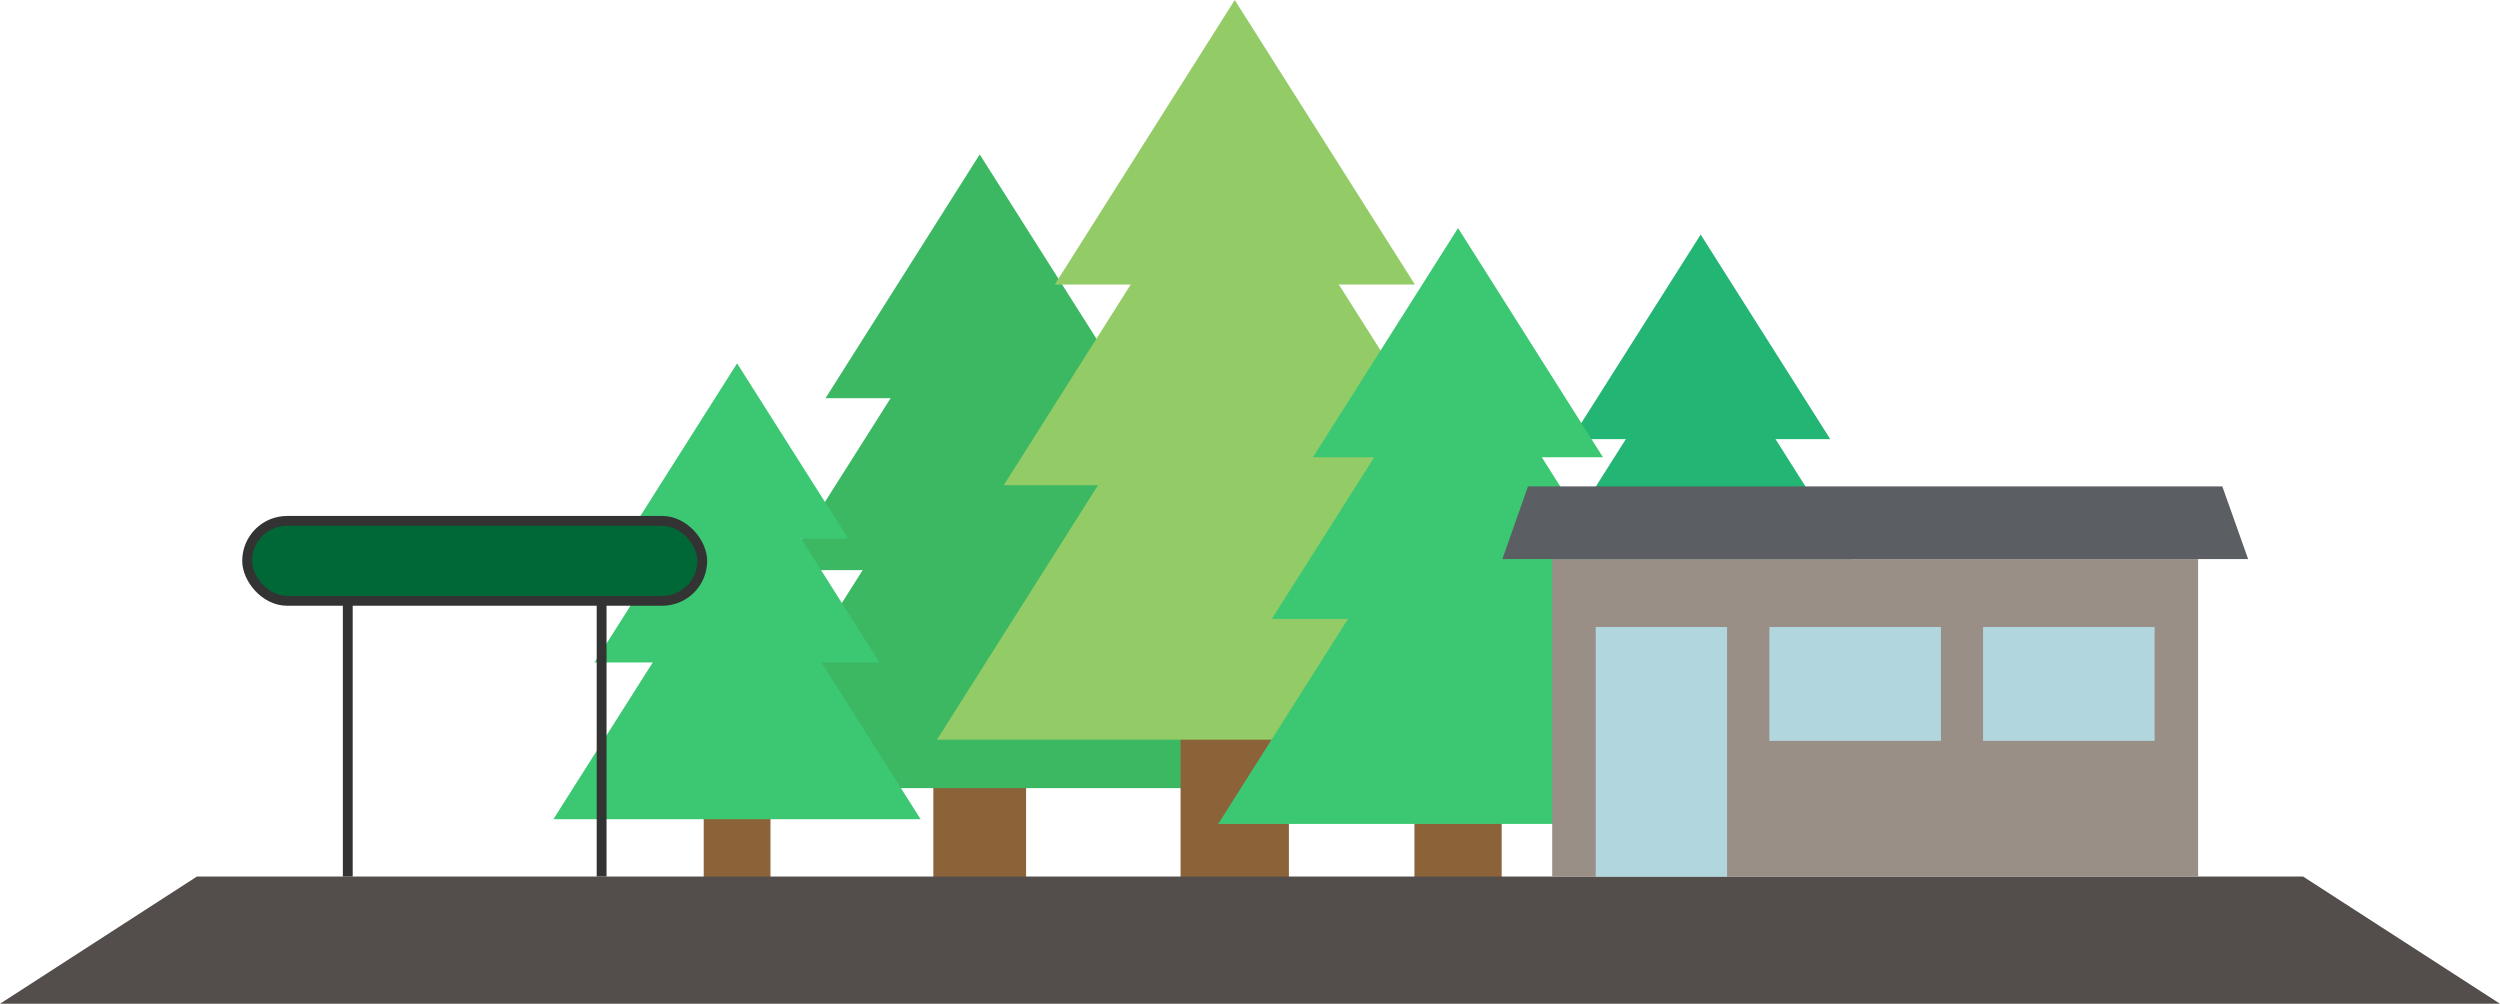 <?xml version="1.0" encoding="UTF-8"?><svg id="b" xmlns="http://www.w3.org/2000/svg" viewBox="0 0 126.95 50.97"><defs><style>.d{fill:#b2d6de;}.e{fill:#93cc66;}.f{fill:#998f87;}.g{fill:#3cc873;}.h{stroke-width:3.39px;}.h,.i,.j,.k,.l,.m,.n{stroke-miterlimit:10;}.h,.i,.k,.l,.m,.n{fill:none;}.h,.k,.l,.m,.n{stroke:#8c6239;}.i,.j{stroke:#333;stroke-width:.5px;}.j{fill:#006837;}.o{fill:#534e4b;}.o,.p{fill-rule:evenodd;}.k{stroke-width:4.71px;}.p{fill:#5b5f63;}.q{fill:#22b573;}.l{stroke-width:4.43px;}.r{fill:#3cb863;}.m{stroke-width:5.5px;}.n{stroke-width:3.96px;}</style></defs><g id="c"><g><g><g><line class="k" x1="49.75" y1="46.56" x2="49.75" y2="34.46"/><polygon class="r" points="49.75 7.84 41.92 20.22 57.59 20.22 49.75 7.84"/><polygon class="r" points="49.75 13.07 39.7 28.95 59.81 28.95 49.75 13.07"/><polygon class="r" points="49.75 19.56 36.8 40.02 62.7 40.02 49.75 19.56"/></g><g><line class="h" x1="37.43" y1="46.31" x2="37.43" y2="37.6"/><polygon class="g" points="37.43 18.45 31.79 27.35 43.07 27.35 37.43 18.45"/><polygon class="g" points="37.43 22.21 30.19 33.64 44.66 33.64 37.43 22.21"/><polygon class="g" points="37.43 26.88 28.1 41.6 46.75 41.6 37.43 26.88"/></g><g><line class="m" x1="62.7" y1="45.2" x2="62.7" y2="31.07"/><polygon class="e" points="62.7 0 53.56 14.45 71.85 14.45 62.7 0"/><polygon class="e" points="62.7 6.1 50.97 24.64 74.44 24.64 62.7 6.1"/><polygon class="e" points="62.7 13.67 47.58 37.56 77.83 37.56 62.7 13.67"/></g><g><line class="n" x1="86.36" y1="44.43" x2="86.36" y2="34.27"/><polygon class="q" points="86.36 11.91 79.78 22.3 92.94 22.3 86.36 11.91"/><polygon class="q" points="86.36 16.3 77.91 29.64 94.81 29.64 86.36 16.3"/><polygon class="q" points="86.36 21.75 75.48 38.94 97.24 38.94 86.36 21.75"/></g><g><line class="l" x1="74.04" y1="47.99" x2="74.04" y2="36.61"/><polygon class="g" points="74.04 11.58 66.67 23.22 81.4 23.22 74.04 11.58"/><polygon class="g" points="74.04 16.5 64.58 31.43 83.49 31.43 74.04 16.5"/><polygon class="g" points="74.04 22.6 61.86 41.84 86.22 41.84 74.04 22.6"/></g></g><polygon class="o" points="116.95 44.51 10 44.51 0 50.97 126.95 50.97 116.95 44.51"/><rect class="f" x="78.82" y="28.39" width="32.8" height="16.13"/><polygon class="p" points="112.85 24.7 77.59 24.7 76.29 28.39 114.16 28.39 112.85 24.7"/><g><g><line class="i" x1="17.66" y1="44.51" x2="17.66" y2="30.67"/><line class="i" x1="30.55" y1="44.51" x2="30.55" y2="30.67"/></g><rect class="j" x="12.55" y="26.45" width="23.11" height="4.06" rx="2.03" ry="2.03"/></g><g><rect class="d" x="81.03" y="31.84" width="6.67" height="12.68"/><rect class="d" x="89.85" y="31.84" width="8.71" height="5.78"/><rect class="d" x="100.7" y="31.84" width="8.71" height="5.78"/></g></g></g></svg>